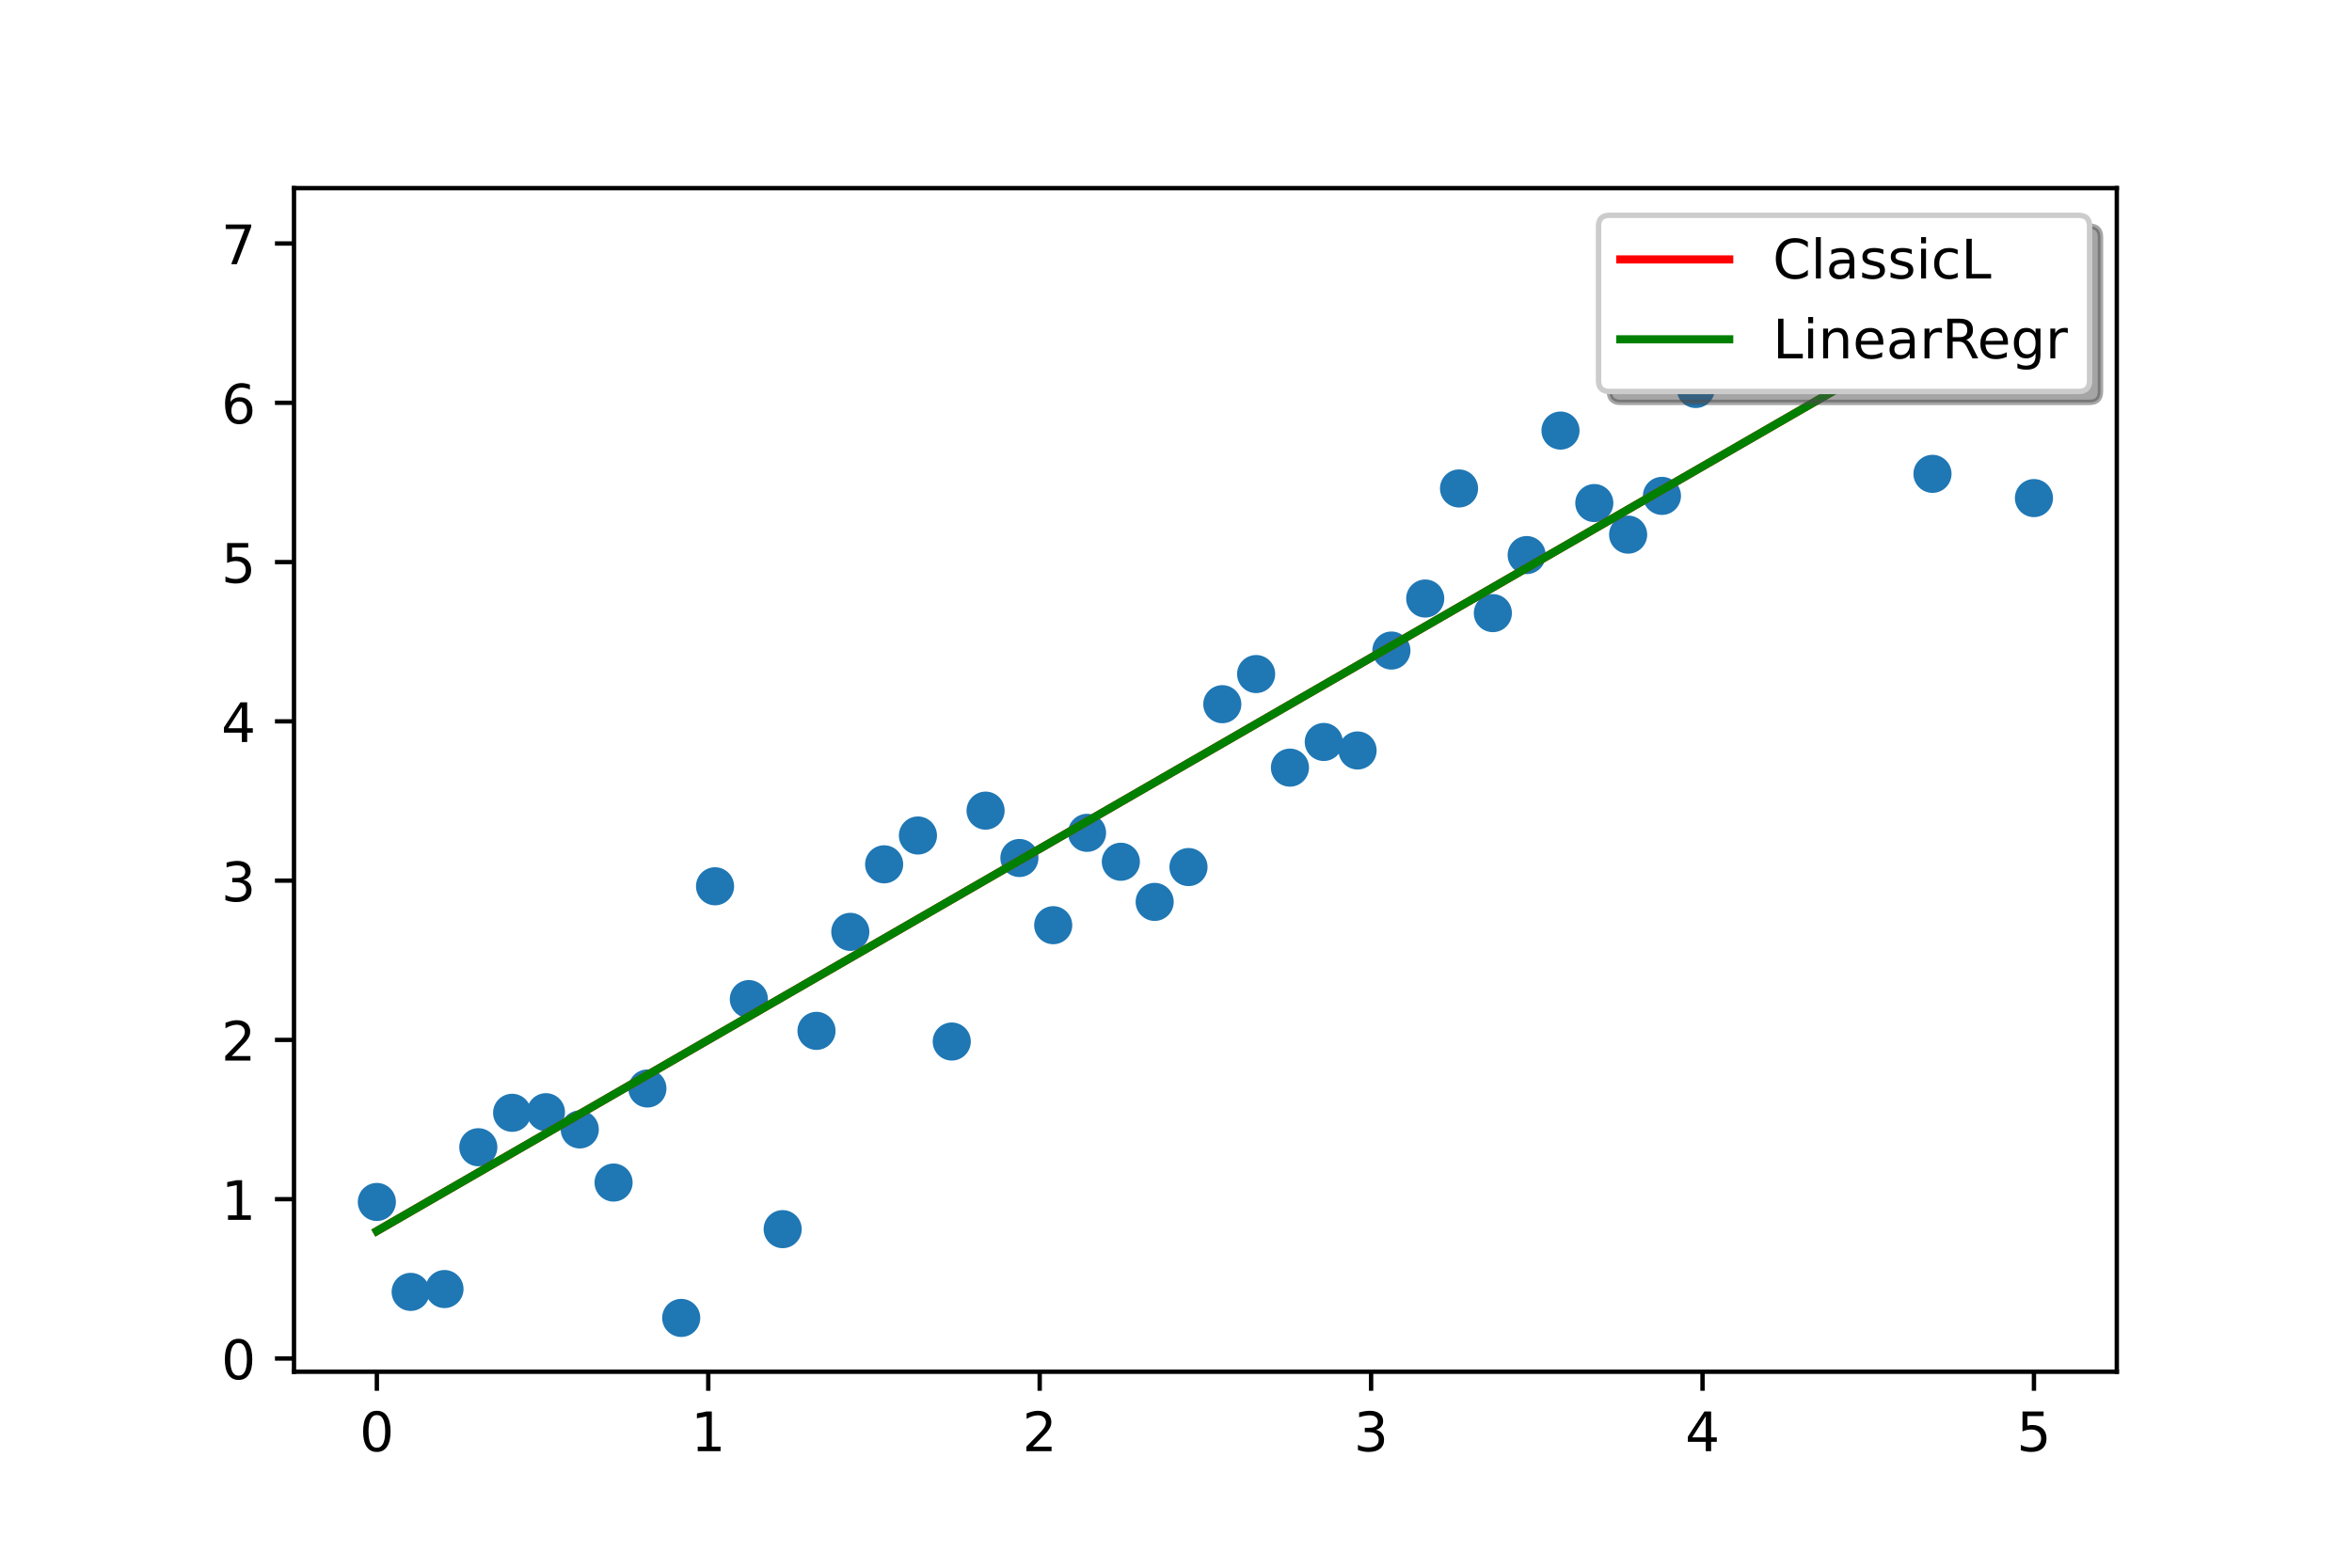 <?xml version="1.0" encoding="utf-8" standalone="no"?>
<!DOCTYPE svg PUBLIC "-//W3C//DTD SVG 1.1//EN"
  "http://www.w3.org/Graphics/SVG/1.1/DTD/svg11.dtd">
<!-- Created with matplotlib (https://matplotlib.org/) -->
<svg height="288pt" version="1.1" viewBox="0 0 432 288" width="432pt" xmlns="http://www.w3.org/2000/svg" xmlns:xlink="http://www.w3.org/1999/xlink">
 <defs>
  <style type="text/css">*{stroke-linecap:butt;stroke-linejoin:round;}</style>
 </defs>
 <g id="figure_1">
  <g id="patch_1">
   <path d="M 0 288 
L 432 288 
L 432 0 
L 0 0 
z
" style="fill:#ffffff;"/>
  </g>
  <g id="axes_1">
   <g id="patch_2">
    <path d="M 54 252 
L 388.8 252 
L 388.8 34.56 
L 54 34.56 
z
" style="fill:#ffffff;"/>
   </g>
   <g id="PathCollection_1">
    <defs>
     <path d="M 0 3 
C 0.796 3 1.559 2.684 2.121 2.121 
C 2.684 1.559 3 0.796 3 0 
C 3 -0.796 2.684 -1.559 2.121 -2.121 
C 1.559 -2.684 0.796 -3 0 -3 
C -0.796 -3 -1.559 -2.684 -2.121 -2.121 
C -2.684 -1.559 -3 -0.796 -3 0 
C -3 0.796 -2.684 1.559 -2.121 2.121 
C -1.559 2.684 -0.796 3 0 3 
z
" id="mf29bc6b6d4" style="stroke:#1f77b4;"/>
    </defs>
    <g clip-path="url(#p62cd33b0b9)">
     <use style="fill:#1f77b4;stroke:#1f77b4;" x="69.218" xlink:href="#mf29bc6b6d4" y="220.814"/>
     <use style="fill:#1f77b4;stroke:#1f77b4;" x="75.43" xlink:href="#mf29bc6b6d4" y="237.333"/>
     <use style="fill:#1f77b4;stroke:#1f77b4;" x="81.641" xlink:href="#mf29bc6b6d4" y="236.813"/>
     <use style="fill:#1f77b4;stroke:#1f77b4;" x="87.853" xlink:href="#mf29bc6b6d4" y="210.758"/>
     <use style="fill:#1f77b4;stroke:#1f77b4;" x="94.064" xlink:href="#mf29bc6b6d4" y="204.435"/>
     <use style="fill:#1f77b4;stroke:#1f77b4;" x="100.276" xlink:href="#mf29bc6b6d4" y="204.325"/>
     <use style="fill:#1f77b4;stroke:#1f77b4;" x="106.487" xlink:href="#mf29bc6b6d4" y="207.487"/>
     <use style="fill:#1f77b4;stroke:#1f77b4;" x="112.699" xlink:href="#mf29bc6b6d4" y="217.248"/>
     <use style="fill:#1f77b4;stroke:#1f77b4;" x="118.91" xlink:href="#mf29bc6b6d4" y="199.965"/>
     <use style="fill:#1f77b4;stroke:#1f77b4;" x="125.122" xlink:href="#mf29bc6b6d4" y="242.116"/>
     <use style="fill:#1f77b4;stroke:#1f77b4;" x="131.333" xlink:href="#mf29bc6b6d4" y="162.818"/>
     <use style="fill:#1f77b4;stroke:#1f77b4;" x="137.545" xlink:href="#mf29bc6b6d4" y="183.547"/>
     <use style="fill:#1f77b4;stroke:#1f77b4;" x="143.756" xlink:href="#mf29bc6b6d4" y="225.807"/>
     <use style="fill:#1f77b4;stroke:#1f77b4;" x="149.968" xlink:href="#mf29bc6b6d4" y="189.382"/>
     <use style="fill:#1f77b4;stroke:#1f77b4;" x="156.179" xlink:href="#mf29bc6b6d4" y="171.193"/>
     <use style="fill:#1f77b4;stroke:#1f77b4;" x="162.391" xlink:href="#mf29bc6b6d4" y="158.784"/>
     <use style="fill:#1f77b4;stroke:#1f77b4;" x="168.602" xlink:href="#mf29bc6b6d4" y="153.49"/>
     <use style="fill:#1f77b4;stroke:#1f77b4;" x="174.814" xlink:href="#mf29bc6b6d4" y="191.339"/>
     <use style="fill:#1f77b4;stroke:#1f77b4;" x="181.025" xlink:href="#mf29bc6b6d4" y="148.921"/>
     <use style="fill:#1f77b4;stroke:#1f77b4;" x="187.237" xlink:href="#mf29bc6b6d4" y="157.624"/>
     <use style="fill:#1f77b4;stroke:#1f77b4;" x="193.448" xlink:href="#mf29bc6b6d4" y="169.968"/>
     <use style="fill:#1f77b4;stroke:#1f77b4;" x="199.66" xlink:href="#mf29bc6b6d4" y="153.001"/>
     <use style="fill:#1f77b4;stroke:#1f77b4;" x="205.871" xlink:href="#mf29bc6b6d4" y="158.315"/>
     <use style="fill:#1f77b4;stroke:#1f77b4;" x="212.083" xlink:href="#mf29bc6b6d4" y="165.687"/>
     <use style="fill:#1f77b4;stroke:#1f77b4;" x="218.294" xlink:href="#mf29bc6b6d4" y="159.288"/>
     <use style="fill:#1f77b4;stroke:#1f77b4;" x="224.506" xlink:href="#mf29bc6b6d4" y="129.368"/>
     <use style="fill:#1f77b4;stroke:#1f77b4;" x="230.717" xlink:href="#mf29bc6b6d4" y="123.831"/>
     <use style="fill:#1f77b4;stroke:#1f77b4;" x="236.929" xlink:href="#mf29bc6b6d4" y="141.023"/>
     <use style="fill:#1f77b4;stroke:#1f77b4;" x="243.14" xlink:href="#mf29bc6b6d4" y="136.307"/>
     <use style="fill:#1f77b4;stroke:#1f77b4;" x="249.352" xlink:href="#mf29bc6b6d4" y="137.87"/>
     <use style="fill:#1f77b4;stroke:#1f77b4;" x="255.563" xlink:href="#mf29bc6b6d4" y="119.512"/>
     <use style="fill:#1f77b4;stroke:#1f77b4;" x="261.775" xlink:href="#mf29bc6b6d4" y="109.956"/>
     <use style="fill:#1f77b4;stroke:#1f77b4;" x="267.986" xlink:href="#mf29bc6b6d4" y="89.736"/>
     <use style="fill:#1f77b4;stroke:#1f77b4;" x="274.198" xlink:href="#mf29bc6b6d4" y="112.638"/>
     <use style="fill:#1f77b4;stroke:#1f77b4;" x="280.409" xlink:href="#mf29bc6b6d4" y="101.973"/>
     <use style="fill:#1f77b4;stroke:#1f77b4;" x="286.621" xlink:href="#mf29bc6b6d4" y="79.1"/>
     <use style="fill:#1f77b4;stroke:#1f77b4;" x="292.832" xlink:href="#mf29bc6b6d4" y="92.418"/>
     <use style="fill:#1f77b4;stroke:#1f77b4;" x="299.044" xlink:href="#mf29bc6b6d4" y="98.218"/>
     <use style="fill:#1f77b4;stroke:#1f77b4;" x="305.255" xlink:href="#mf29bc6b6d4" y="91.1"/>
     <use style="fill:#1f77b4;stroke:#1f77b4;" x="311.467" xlink:href="#mf29bc6b6d4" y="71.462"/>
     <use style="fill:#1f77b4;stroke:#1f77b4;" x="317.678" xlink:href="#mf29bc6b6d4" y="63.817"/>
     <use style="fill:#1f77b4;stroke:#1f77b4;" x="323.89" xlink:href="#mf29bc6b6d4" y="59.003"/>
     <use style="fill:#1f77b4;stroke:#1f77b4;" x="330.101" xlink:href="#mf29bc6b6d4" y="66.459"/>
     <use style="fill:#1f77b4;stroke:#1f77b4;" x="336.313" xlink:href="#mf29bc6b6d4" y="49.032"/>
     <use style="fill:#1f77b4;stroke:#1f77b4;" x="342.524" xlink:href="#mf29bc6b6d4" y="61.759"/>
     <use style="fill:#1f77b4;stroke:#1f77b4;" x="348.736" xlink:href="#mf29bc6b6d4" y="44.444"/>
     <use style="fill:#1f77b4;stroke:#1f77b4;" x="354.947" xlink:href="#mf29bc6b6d4" y="87.05"/>
     <use style="fill:#1f77b4;stroke:#1f77b4;" x="361.159" xlink:href="#mf29bc6b6d4" y="56.743"/>
     <use style="fill:#1f77b4;stroke:#1f77b4;" x="367.37" xlink:href="#mf29bc6b6d4" y="47.536"/>
     <use style="fill:#1f77b4;stroke:#1f77b4;" x="373.582" xlink:href="#mf29bc6b6d4" y="91.504"/>
    </g>
   </g>
   <g id="matplotlib.axis_1">
    <g id="xtick_1">
     <g id="line2d_1">
      <defs>
       <path d="M 0 0 
L 0 3.5 
" id="m328e126a93" style="stroke:#000000;stroke-width:0.8;"/>
      </defs>
      <g>
       <use style="stroke:#000000;stroke-width:0.8;" x="69.218" xlink:href="#m328e126a93" y="252"/>
      </g>
     </g>
     <g id="text_1">
      <!-- 0 -->
      <g transform="translate(66.037 266.598)scale(0.1 -0.1)">
       <defs>
        <path d="M 31.781 66.406 
Q 24.172 66.406 20.328 58.906 
Q 16.5 51.422 16.5 36.375 
Q 16.5 21.391 20.328 13.891 
Q 24.172 6.391 31.781 6.391 
Q 39.453 6.391 43.281 13.891 
Q 47.125 21.391 47.125 36.375 
Q 47.125 51.422 43.281 58.906 
Q 39.453 66.406 31.781 66.406 
z
M 31.781 74.219 
Q 44.047 74.219 50.516 64.516 
Q 56.984 54.828 56.984 36.375 
Q 56.984 17.969 50.516 8.266 
Q 44.047 -1.422 31.781 -1.422 
Q 19.531 -1.422 13.062 8.266 
Q 6.594 17.969 6.594 36.375 
Q 6.594 54.828 13.062 64.516 
Q 19.531 74.219 31.781 74.219 
z
" id="DejaVuSans-48"/>
       </defs>
       <use xlink:href="#DejaVuSans-48"/>
      </g>
     </g>
    </g>
    <g id="xtick_2">
     <g id="line2d_2">
      <g>
       <use style="stroke:#000000;stroke-width:0.8;" x="130.091" xlink:href="#m328e126a93" y="252"/>
      </g>
     </g>
     <g id="text_2">
      <!-- 1 -->
      <g transform="translate(126.91 266.598)scale(0.1 -0.1)">
       <defs>
        <path d="M 12.406 8.297 
L 28.516 8.297 
L 28.516 63.922 
L 10.984 60.406 
L 10.984 69.391 
L 28.422 72.906 
L 38.281 72.906 
L 38.281 8.297 
L 54.391 8.297 
L 54.391 0 
L 12.406 0 
z
" id="DejaVuSans-49"/>
       </defs>
       <use xlink:href="#DejaVuSans-49"/>
      </g>
     </g>
    </g>
    <g id="xtick_3">
     <g id="line2d_3">
      <g>
       <use style="stroke:#000000;stroke-width:0.8;" x="190.964" xlink:href="#m328e126a93" y="252"/>
      </g>
     </g>
     <g id="text_3">
      <!-- 2 -->
      <g transform="translate(187.782 266.598)scale(0.1 -0.1)">
       <defs>
        <path d="M 19.188 8.297 
L 53.609 8.297 
L 53.609 0 
L 7.328 0 
L 7.328 8.297 
Q 12.938 14.109 22.625 23.891 
Q 32.328 33.688 34.812 36.531 
Q 39.547 41.844 41.422 45.531 
Q 43.312 49.219 43.312 52.781 
Q 43.312 58.594 39.234 62.25 
Q 35.156 65.922 28.609 65.922 
Q 23.969 65.922 18.812 64.312 
Q 13.672 62.703 7.812 59.422 
L 7.812 69.391 
Q 13.766 71.781 18.938 73 
Q 24.125 74.219 28.422 74.219 
Q 39.75 74.219 46.484 68.547 
Q 53.219 62.891 53.219 53.422 
Q 53.219 48.922 51.531 44.891 
Q 49.859 40.875 45.406 35.406 
Q 44.188 33.984 37.641 27.219 
Q 31.109 20.453 19.188 8.297 
z
" id="DejaVuSans-50"/>
       </defs>
       <use xlink:href="#DejaVuSans-50"/>
      </g>
     </g>
    </g>
    <g id="xtick_4">
     <g id="line2d_4">
      <g>
       <use style="stroke:#000000;stroke-width:0.8;" x="251.836" xlink:href="#m328e126a93" y="252"/>
      </g>
     </g>
     <g id="text_4">
      <!-- 3 -->
      <g transform="translate(248.655 266.598)scale(0.1 -0.1)">
       <defs>
        <path d="M 40.578 39.312 
Q 47.656 37.797 51.625 33 
Q 55.609 28.219 55.609 21.188 
Q 55.609 10.406 48.188 4.484 
Q 40.766 -1.422 27.094 -1.422 
Q 22.516 -1.422 17.656 -0.516 
Q 12.797 0.391 7.625 2.203 
L 7.625 11.719 
Q 11.719 9.328 16.594 8.109 
Q 21.484 6.891 26.812 6.891 
Q 36.078 6.891 40.938 10.547 
Q 45.797 14.203 45.797 21.188 
Q 45.797 27.641 41.281 31.266 
Q 36.766 34.906 28.719 34.906 
L 20.219 34.906 
L 20.219 43.016 
L 29.109 43.016 
Q 36.375 43.016 40.234 45.922 
Q 44.094 48.828 44.094 54.297 
Q 44.094 59.906 40.109 62.906 
Q 36.141 65.922 28.719 65.922 
Q 24.656 65.922 20.016 65.031 
Q 15.375 64.156 9.812 62.312 
L 9.812 71.094 
Q 15.438 72.656 20.344 73.438 
Q 25.25 74.219 29.594 74.219 
Q 40.828 74.219 47.359 69.109 
Q 53.906 64.016 53.906 55.328 
Q 53.906 49.266 50.438 45.094 
Q 46.969 40.922 40.578 39.312 
z
" id="DejaVuSans-51"/>
       </defs>
       <use xlink:href="#DejaVuSans-51"/>
      </g>
     </g>
    </g>
    <g id="xtick_5">
     <g id="line2d_5">
      <g>
       <use style="stroke:#000000;stroke-width:0.8;" x="312.709" xlink:href="#m328e126a93" y="252"/>
      </g>
     </g>
     <g id="text_5">
      <!-- 4 -->
      <g transform="translate(309.528 266.598)scale(0.1 -0.1)">
       <defs>
        <path d="M 37.797 64.312 
L 12.891 25.391 
L 37.797 25.391 
z
M 35.203 72.906 
L 47.609 72.906 
L 47.609 25.391 
L 58.016 25.391 
L 58.016 17.188 
L 47.609 17.188 
L 47.609 0 
L 37.797 0 
L 37.797 17.188 
L 4.891 17.188 
L 4.891 26.703 
z
" id="DejaVuSans-52"/>
       </defs>
       <use xlink:href="#DejaVuSans-52"/>
      </g>
     </g>
    </g>
    <g id="xtick_6">
     <g id="line2d_6">
      <g>
       <use style="stroke:#000000;stroke-width:0.8;" x="373.582" xlink:href="#m328e126a93" y="252"/>
      </g>
     </g>
     <g id="text_6">
      <!-- 5 -->
      <g transform="translate(370.401 266.598)scale(0.1 -0.1)">
       <defs>
        <path d="M 10.797 72.906 
L 49.516 72.906 
L 49.516 64.594 
L 19.828 64.594 
L 19.828 46.734 
Q 21.969 47.469 24.109 47.828 
Q 26.266 48.188 28.422 48.188 
Q 40.625 48.188 47.75 41.5 
Q 54.891 34.812 54.891 23.391 
Q 54.891 11.625 47.562 5.094 
Q 40.234 -1.422 26.906 -1.422 
Q 22.312 -1.422 17.547 -0.641 
Q 12.797 0.141 7.719 1.703 
L 7.719 11.625 
Q 12.109 9.234 16.797 8.062 
Q 21.484 6.891 26.703 6.891 
Q 35.156 6.891 40.078 11.328 
Q 45.016 15.766 45.016 23.391 
Q 45.016 31 40.078 35.438 
Q 35.156 39.891 26.703 39.891 
Q 22.75 39.891 18.812 39.016 
Q 14.891 38.141 10.797 36.281 
z
" id="DejaVuSans-53"/>
       </defs>
       <use xlink:href="#DejaVuSans-53"/>
      </g>
     </g>
    </g>
   </g>
   <g id="matplotlib.axis_2">
    <g id="ytick_1">
     <g id="line2d_7">
      <defs>
       <path d="M 0 0 
L -3.5 0 
" id="m4272d0c984" style="stroke:#000000;stroke-width:0.8;"/>
      </defs>
      <g>
       <use style="stroke:#000000;stroke-width:0.8;" x="54" xlink:href="#m4272d0c984" y="249.567"/>
      </g>
     </g>
     <g id="text_7">
      <!-- 0 -->
      <g transform="translate(40.638 253.366)scale(0.1 -0.1)">
       <use xlink:href="#DejaVuSans-48"/>
      </g>
     </g>
    </g>
    <g id="ytick_2">
     <g id="line2d_8">
      <g>
       <use style="stroke:#000000;stroke-width:0.8;" x="54" xlink:href="#m4272d0c984" y="220.305"/>
      </g>
     </g>
     <g id="text_8">
      <!-- 1 -->
      <g transform="translate(40.638 224.104)scale(0.1 -0.1)">
       <use xlink:href="#DejaVuSans-49"/>
      </g>
     </g>
    </g>
    <g id="ytick_3">
     <g id="line2d_9">
      <g>
       <use style="stroke:#000000;stroke-width:0.8;" x="54" xlink:href="#m4272d0c984" y="191.043"/>
      </g>
     </g>
     <g id="text_9">
      <!-- 2 -->
      <g transform="translate(40.638 194.843)scale(0.1 -0.1)">
       <use xlink:href="#DejaVuSans-50"/>
      </g>
     </g>
    </g>
    <g id="ytick_4">
     <g id="line2d_10">
      <g>
       <use style="stroke:#000000;stroke-width:0.8;" x="54" xlink:href="#m4272d0c984" y="161.782"/>
      </g>
     </g>
     <g id="text_10">
      <!-- 3 -->
      <g transform="translate(40.638 165.581)scale(0.1 -0.1)">
       <use xlink:href="#DejaVuSans-51"/>
      </g>
     </g>
    </g>
    <g id="ytick_5">
     <g id="line2d_11">
      <g>
       <use style="stroke:#000000;stroke-width:0.8;" x="54" xlink:href="#m4272d0c984" y="132.52"/>
      </g>
     </g>
     <g id="text_11">
      <!-- 4 -->
      <g transform="translate(40.638 136.319)scale(0.1 -0.1)">
       <use xlink:href="#DejaVuSans-52"/>
      </g>
     </g>
    </g>
    <g id="ytick_6">
     <g id="line2d_12">
      <g>
       <use style="stroke:#000000;stroke-width:0.8;" x="54" xlink:href="#m4272d0c984" y="103.258"/>
      </g>
     </g>
     <g id="text_12">
      <!-- 5 -->
      <g transform="translate(40.638 107.057)scale(0.1 -0.1)">
       <use xlink:href="#DejaVuSans-53"/>
      </g>
     </g>
    </g>
    <g id="ytick_7">
     <g id="line2d_13">
      <g>
       <use style="stroke:#000000;stroke-width:0.8;" x="54" xlink:href="#m4272d0c984" y="73.996"/>
      </g>
     </g>
     <g id="text_13">
      <!-- 6 -->
      <g transform="translate(40.638 77.795)scale(0.1 -0.1)">
       <defs>
        <path d="M 33.016 40.375 
Q 26.375 40.375 22.484 35.828 
Q 18.609 31.297 18.609 23.391 
Q 18.609 15.531 22.484 10.953 
Q 26.375 6.391 33.016 6.391 
Q 39.656 6.391 43.531 10.953 
Q 47.406 15.531 47.406 23.391 
Q 47.406 31.297 43.531 35.828 
Q 39.656 40.375 33.016 40.375 
z
M 52.594 71.297 
L 52.594 62.312 
Q 48.875 64.062 45.094 64.984 
Q 41.312 65.922 37.594 65.922 
Q 27.828 65.922 22.672 59.328 
Q 17.531 52.734 16.797 39.406 
Q 19.672 43.656 24.016 45.922 
Q 28.375 48.188 33.594 48.188 
Q 44.578 48.188 50.953 41.516 
Q 57.328 34.859 57.328 23.391 
Q 57.328 12.156 50.688 5.359 
Q 44.047 -1.422 33.016 -1.422 
Q 20.359 -1.422 13.672 8.266 
Q 6.984 17.969 6.984 36.375 
Q 6.984 53.656 15.188 63.938 
Q 23.391 74.219 37.203 74.219 
Q 40.922 74.219 44.703 73.484 
Q 48.484 72.75 52.594 71.297 
z
" id="DejaVuSans-54"/>
       </defs>
       <use xlink:href="#DejaVuSans-54"/>
      </g>
     </g>
    </g>
    <g id="ytick_8">
     <g id="line2d_14">
      <g>
       <use style="stroke:#000000;stroke-width:0.8;" x="54" xlink:href="#m4272d0c984" y="44.735"/>
      </g>
     </g>
     <g id="text_14">
      <!-- 7 -->
      <g transform="translate(40.638 48.534)scale(0.1 -0.1)">
       <defs>
        <path d="M 8.203 72.906 
L 55.078 72.906 
L 55.078 68.703 
L 28.609 0 
L 18.312 0 
L 43.219 64.594 
L 8.203 64.594 
z
" id="DejaVuSans-55"/>
       </defs>
       <use xlink:href="#DejaVuSans-55"/>
      </g>
     </g>
    </g>
   </g>
   <g id="line2d_15">
    <path clip-path="url(#p62cd33b0b9)" d="M 69.218 226.157 
L 75.43 222.574 
L 81.641 218.991 
L 87.853 215.408 
L 94.064 211.825 
L 100.276 208.242 
L 106.487 204.659 
L 112.699 201.076 
L 118.91 197.493 
L 125.122 193.91 
L 131.333 190.327 
L 137.545 186.744 
L 143.756 183.161 
L 149.968 179.577 
L 156.179 175.994 
L 162.391 172.411 
L 168.602 168.828 
L 174.814 165.245 
L 181.025 161.662 
L 187.237 158.079 
L 193.448 154.496 
L 199.66 150.913 
L 205.871 147.33 
L 212.083 143.747 
L 218.294 140.164 
L 224.506 136.581 
L 230.717 132.998 
L 236.929 129.414 
L 243.14 125.831 
L 249.352 122.248 
L 255.563 118.665 
L 261.775 115.082 
L 267.986 111.499 
L 274.198 107.916 
L 280.409 104.333 
L 286.621 100.75 
L 292.832 97.167 
L 299.044 93.584 
L 305.255 90.001 
L 311.467 86.418 
L 317.678 82.835 
L 323.89 79.251 
L 330.101 75.668 
L 336.313 72.085 
L 342.524 68.502 
L 348.736 64.919 
L 354.947 61.336 
L 361.159 57.753 
L 367.37 54.17 
L 373.582 50.587 
" style="fill:none;stroke:#ff0000;stroke-linecap:square;stroke-width:1.5;"/>
   </g>
   <g id="line2d_16">
    <path clip-path="url(#p62cd33b0b9)" d="M 69.218 226.157 
L 75.43 222.574 
L 81.641 218.991 
L 87.853 215.408 
L 94.064 211.825 
L 100.276 208.242 
L 106.487 204.659 
L 112.699 201.076 
L 118.91 197.493 
L 125.122 193.91 
L 131.333 190.327 
L 137.545 186.744 
L 143.756 183.161 
L 149.968 179.577 
L 156.179 175.994 
L 162.391 172.411 
L 168.602 168.828 
L 174.814 165.245 
L 181.025 161.662 
L 187.237 158.079 
L 193.448 154.496 
L 199.66 150.913 
L 205.871 147.33 
L 212.083 143.747 
L 218.294 140.164 
L 224.506 136.581 
L 230.717 132.998 
L 236.929 129.414 
L 243.14 125.831 
L 249.352 122.248 
L 255.563 118.665 
L 261.775 115.082 
L 267.986 111.499 
L 274.198 107.916 
L 280.409 104.333 
L 286.621 100.75 
L 292.832 97.167 
L 299.044 93.584 
L 305.255 90.001 
L 311.467 86.418 
L 317.678 82.835 
L 323.89 79.251 
L 330.101 75.668 
L 336.313 72.085 
L 342.524 68.502 
L 348.736 64.919 
L 354.947 61.336 
L 361.159 57.753 
L 367.37 54.17 
L 373.582 50.587 
" style="fill:none;stroke:#008000;stroke-linecap:square;stroke-width:1.5;"/>
   </g>
   <g id="patch_3">
    <path d="M 54 252 
L 54 34.56 
" style="fill:none;stroke:#000000;stroke-linecap:square;stroke-linejoin:miter;stroke-width:0.8;"/>
   </g>
   <g id="patch_4">
    <path d="M 388.8 252 
L 388.8 34.56 
" style="fill:none;stroke:#000000;stroke-linecap:square;stroke-linejoin:miter;stroke-width:0.8;"/>
   </g>
   <g id="patch_5">
    <path d="M 54 252 
L 388.8 252 
" style="fill:none;stroke:#000000;stroke-linecap:square;stroke-linejoin:miter;stroke-width:0.8;"/>
   </g>
   <g id="patch_6">
    <path d="M 54 34.56 
L 388.8 34.56 
" style="fill:none;stroke:#000000;stroke-linecap:square;stroke-linejoin:miter;stroke-width:0.8;"/>
   </g>
   <g id="legend_1">
    <g id="patch_7">
     <path d="M 297.609 73.916 
L 383.8 73.916 
Q 385.8 73.916 385.8 71.916 
L 385.8 43.56 
Q 385.8 41.56 383.8 41.56 
L 297.609 41.56 
Q 295.609 41.56 295.609 43.56 
L 295.609 71.916 
Q 295.609 73.916 297.609 73.916 
z
" style="fill:#4c4c4c;opacity:0.5;stroke:#4c4c4c;stroke-linejoin:miter;"/>
    </g>
    <g id="patch_8">
     <path d="M 295.609 71.916 
L 381.8 71.916 
Q 383.8 71.916 383.8 69.916 
L 383.8 41.56 
Q 383.8 39.56 381.8 39.56 
L 295.609 39.56 
Q 293.609 39.56 293.609 41.56 
L 293.609 69.916 
Q 293.609 71.916 295.609 71.916 
z
" style="fill:#ffffff;stroke:#cccccc;stroke-linejoin:miter;"/>
    </g>
    <g id="line2d_17">
     <path d="M 297.609 47.658 
L 317.609 47.658 
" style="fill:none;stroke:#ff0000;stroke-linecap:square;stroke-width:1.5;"/>
    </g>
    <g id="line2d_18"/>
    <g id="text_15">
     <!-- ClassicL -->
     <g transform="translate(325.609 51.158)scale(0.1 -0.1)">
      <defs>
       <path d="M 64.406 67.281 
L 64.406 56.891 
Q 59.422 61.531 53.781 63.812 
Q 48.141 66.109 41.797 66.109 
Q 29.297 66.109 22.656 58.469 
Q 16.016 50.828 16.016 36.375 
Q 16.016 21.969 22.656 14.328 
Q 29.297 6.688 41.797 6.688 
Q 48.141 6.688 53.781 8.984 
Q 59.422 11.281 64.406 15.922 
L 64.406 5.609 
Q 59.234 2.094 53.438 0.328 
Q 47.656 -1.422 41.219 -1.422 
Q 24.656 -1.422 15.125 8.703 
Q 5.609 18.844 5.609 36.375 
Q 5.609 53.953 15.125 64.078 
Q 24.656 74.219 41.219 74.219 
Q 47.75 74.219 53.531 72.484 
Q 59.328 70.75 64.406 67.281 
z
" id="DejaVuSans-67"/>
       <path d="M 9.422 75.984 
L 18.406 75.984 
L 18.406 0 
L 9.422 0 
z
" id="DejaVuSans-108"/>
       <path d="M 34.281 27.484 
Q 23.391 27.484 19.188 25 
Q 14.984 22.516 14.984 16.5 
Q 14.984 11.719 18.141 8.906 
Q 21.297 6.109 26.703 6.109 
Q 34.188 6.109 38.703 11.406 
Q 43.219 16.703 43.219 25.484 
L 43.219 27.484 
z
M 52.203 31.203 
L 52.203 0 
L 43.219 0 
L 43.219 8.297 
Q 40.141 3.328 35.547 0.953 
Q 30.953 -1.422 24.312 -1.422 
Q 15.922 -1.422 10.953 3.297 
Q 6 8.016 6 15.922 
Q 6 25.141 12.172 29.828 
Q 18.359 34.516 30.609 34.516 
L 43.219 34.516 
L 43.219 35.406 
Q 43.219 41.609 39.141 45 
Q 35.062 48.391 27.688 48.391 
Q 23 48.391 18.547 47.266 
Q 14.109 46.141 10.016 43.891 
L 10.016 52.203 
Q 14.938 54.109 19.578 55.047 
Q 24.219 56 28.609 56 
Q 40.484 56 46.344 49.844 
Q 52.203 43.703 52.203 31.203 
z
" id="DejaVuSans-97"/>
       <path d="M 44.281 53.078 
L 44.281 44.578 
Q 40.484 46.531 36.375 47.5 
Q 32.281 48.484 27.875 48.484 
Q 21.188 48.484 17.844 46.438 
Q 14.5 44.391 14.5 40.281 
Q 14.5 37.156 16.891 35.375 
Q 19.281 33.594 26.516 31.984 
L 29.594 31.297 
Q 39.156 29.25 43.188 25.516 
Q 47.219 21.781 47.219 15.094 
Q 47.219 7.469 41.188 3.016 
Q 35.156 -1.422 24.609 -1.422 
Q 20.219 -1.422 15.453 -0.562 
Q 10.688 0.297 5.422 2 
L 5.422 11.281 
Q 10.406 8.688 15.234 7.391 
Q 20.062 6.109 24.812 6.109 
Q 31.156 6.109 34.562 8.281 
Q 37.984 10.453 37.984 14.406 
Q 37.984 18.062 35.516 20.016 
Q 33.062 21.969 24.703 23.781 
L 21.578 24.516 
Q 13.234 26.266 9.516 29.906 
Q 5.812 33.547 5.812 39.891 
Q 5.812 47.609 11.281 51.797 
Q 16.75 56 26.812 56 
Q 31.781 56 36.172 55.266 
Q 40.578 54.547 44.281 53.078 
z
" id="DejaVuSans-115"/>
       <path d="M 9.422 54.688 
L 18.406 54.688 
L 18.406 0 
L 9.422 0 
z
M 9.422 75.984 
L 18.406 75.984 
L 18.406 64.594 
L 9.422 64.594 
z
" id="DejaVuSans-105"/>
       <path d="M 48.781 52.594 
L 48.781 44.188 
Q 44.969 46.297 41.141 47.344 
Q 37.312 48.391 33.406 48.391 
Q 24.656 48.391 19.812 42.844 
Q 14.984 37.312 14.984 27.297 
Q 14.984 17.281 19.812 11.734 
Q 24.656 6.203 33.406 6.203 
Q 37.312 6.203 41.141 7.25 
Q 44.969 8.297 48.781 10.406 
L 48.781 2.094 
Q 45.016 0.344 40.984 -0.531 
Q 36.969 -1.422 32.422 -1.422 
Q 20.062 -1.422 12.781 6.344 
Q 5.516 14.109 5.516 27.297 
Q 5.516 40.672 12.859 48.328 
Q 20.219 56 33.016 56 
Q 37.156 56 41.109 55.141 
Q 45.062 54.297 48.781 52.594 
z
" id="DejaVuSans-99"/>
       <path d="M 9.812 72.906 
L 19.672 72.906 
L 19.672 8.297 
L 55.172 8.297 
L 55.172 0 
L 9.812 0 
z
" id="DejaVuSans-76"/>
      </defs>
      <use xlink:href="#DejaVuSans-67"/>
      <use x="69.824" xlink:href="#DejaVuSans-108"/>
      <use x="97.607" xlink:href="#DejaVuSans-97"/>
      <use x="158.887" xlink:href="#DejaVuSans-115"/>
      <use x="210.986" xlink:href="#DejaVuSans-115"/>
      <use x="263.086" xlink:href="#DejaVuSans-105"/>
      <use x="290.869" xlink:href="#DejaVuSans-99"/>
      <use x="345.85" xlink:href="#DejaVuSans-76"/>
     </g>
    </g>
    <g id="line2d_19">
     <path d="M 297.609 62.337 
L 317.609 62.337 
" style="fill:none;stroke:#008000;stroke-linecap:square;stroke-width:1.5;"/>
    </g>
    <g id="line2d_20"/>
    <g id="text_16">
     <!-- LinearRegr -->
     <g transform="translate(325.609 65.837)scale(0.1 -0.1)">
      <defs>
       <path d="M 54.891 33.016 
L 54.891 0 
L 45.906 0 
L 45.906 32.719 
Q 45.906 40.484 42.875 44.328 
Q 39.844 48.188 33.797 48.188 
Q 26.516 48.188 22.312 43.547 
Q 18.109 38.922 18.109 30.906 
L 18.109 0 
L 9.078 0 
L 9.078 54.688 
L 18.109 54.688 
L 18.109 46.188 
Q 21.344 51.125 25.703 53.562 
Q 30.078 56 35.797 56 
Q 45.219 56 50.047 50.172 
Q 54.891 44.344 54.891 33.016 
z
" id="DejaVuSans-110"/>
       <path d="M 56.203 29.594 
L 56.203 25.203 
L 14.891 25.203 
Q 15.484 15.922 20.484 11.062 
Q 25.484 6.203 34.422 6.203 
Q 39.594 6.203 44.453 7.469 
Q 49.312 8.734 54.109 11.281 
L 54.109 2.781 
Q 49.266 0.734 44.188 -0.344 
Q 39.109 -1.422 33.891 -1.422 
Q 20.797 -1.422 13.156 6.188 
Q 5.516 13.812 5.516 26.812 
Q 5.516 40.234 12.766 48.109 
Q 20.016 56 32.328 56 
Q 43.359 56 49.781 48.891 
Q 56.203 41.797 56.203 29.594 
z
M 47.219 32.234 
Q 47.125 39.594 43.094 43.984 
Q 39.062 48.391 32.422 48.391 
Q 24.906 48.391 20.391 44.141 
Q 15.875 39.891 15.188 32.172 
z
" id="DejaVuSans-101"/>
       <path d="M 41.109 46.297 
Q 39.594 47.172 37.812 47.578 
Q 36.031 48 33.891 48 
Q 26.266 48 22.188 43.047 
Q 18.109 38.094 18.109 28.812 
L 18.109 0 
L 9.078 0 
L 9.078 54.688 
L 18.109 54.688 
L 18.109 46.188 
Q 20.953 51.172 25.484 53.578 
Q 30.031 56 36.531 56 
Q 37.453 56 38.578 55.875 
Q 39.703 55.766 41.062 55.516 
z
" id="DejaVuSans-114"/>
       <path d="M 44.391 34.188 
Q 47.562 33.109 50.562 29.594 
Q 53.562 26.078 56.594 19.922 
L 66.609 0 
L 56 0 
L 46.688 18.703 
Q 43.062 26.031 39.672 28.422 
Q 36.281 30.812 30.422 30.812 
L 19.672 30.812 
L 19.672 0 
L 9.812 0 
L 9.812 72.906 
L 32.078 72.906 
Q 44.578 72.906 50.734 67.672 
Q 56.891 62.453 56.891 51.906 
Q 56.891 45.016 53.688 40.469 
Q 50.484 35.938 44.391 34.188 
z
M 19.672 64.797 
L 19.672 38.922 
L 32.078 38.922 
Q 39.203 38.922 42.844 42.219 
Q 46.484 45.516 46.484 51.906 
Q 46.484 58.297 42.844 61.547 
Q 39.203 64.797 32.078 64.797 
z
" id="DejaVuSans-82"/>
       <path d="M 45.406 27.984 
Q 45.406 37.75 41.375 43.109 
Q 37.359 48.484 30.078 48.484 
Q 22.859 48.484 18.828 43.109 
Q 14.797 37.75 14.797 27.984 
Q 14.797 18.266 18.828 12.891 
Q 22.859 7.516 30.078 7.516 
Q 37.359 7.516 41.375 12.891 
Q 45.406 18.266 45.406 27.984 
z
M 54.391 6.781 
Q 54.391 -7.172 48.188 -13.984 
Q 42 -20.797 29.203 -20.797 
Q 24.469 -20.797 20.266 -20.094 
Q 16.062 -19.391 12.109 -17.922 
L 12.109 -9.188 
Q 16.062 -11.328 19.922 -12.344 
Q 23.781 -13.375 27.781 -13.375 
Q 36.625 -13.375 41.016 -8.766 
Q 45.406 -4.156 45.406 5.172 
L 45.406 9.625 
Q 42.625 4.781 38.281 2.391 
Q 33.938 0 27.875 0 
Q 17.828 0 11.672 7.656 
Q 5.516 15.328 5.516 27.984 
Q 5.516 40.672 11.672 48.328 
Q 17.828 56 27.875 56 
Q 33.938 56 38.281 53.609 
Q 42.625 51.219 45.406 46.391 
L 45.406 54.688 
L 54.391 54.688 
z
" id="DejaVuSans-103"/>
      </defs>
      <use xlink:href="#DejaVuSans-76"/>
      <use x="55.713" xlink:href="#DejaVuSans-105"/>
      <use x="83.496" xlink:href="#DejaVuSans-110"/>
      <use x="146.875" xlink:href="#DejaVuSans-101"/>
      <use x="208.398" xlink:href="#DejaVuSans-97"/>
      <use x="269.678" xlink:href="#DejaVuSans-114"/>
      <use x="310.791" xlink:href="#DejaVuSans-82"/>
      <use x="375.773" xlink:href="#DejaVuSans-101"/>
      <use x="437.297" xlink:href="#DejaVuSans-103"/>
      <use x="500.773" xlink:href="#DejaVuSans-114"/>
     </g>
    </g>
   </g>
  </g>
 </g>
 <defs>
  <clipPath id="p62cd33b0b9">
   <rect height="217.44" width="334.8" x="54" y="34.56"/>
  </clipPath>
 </defs>
</svg>
